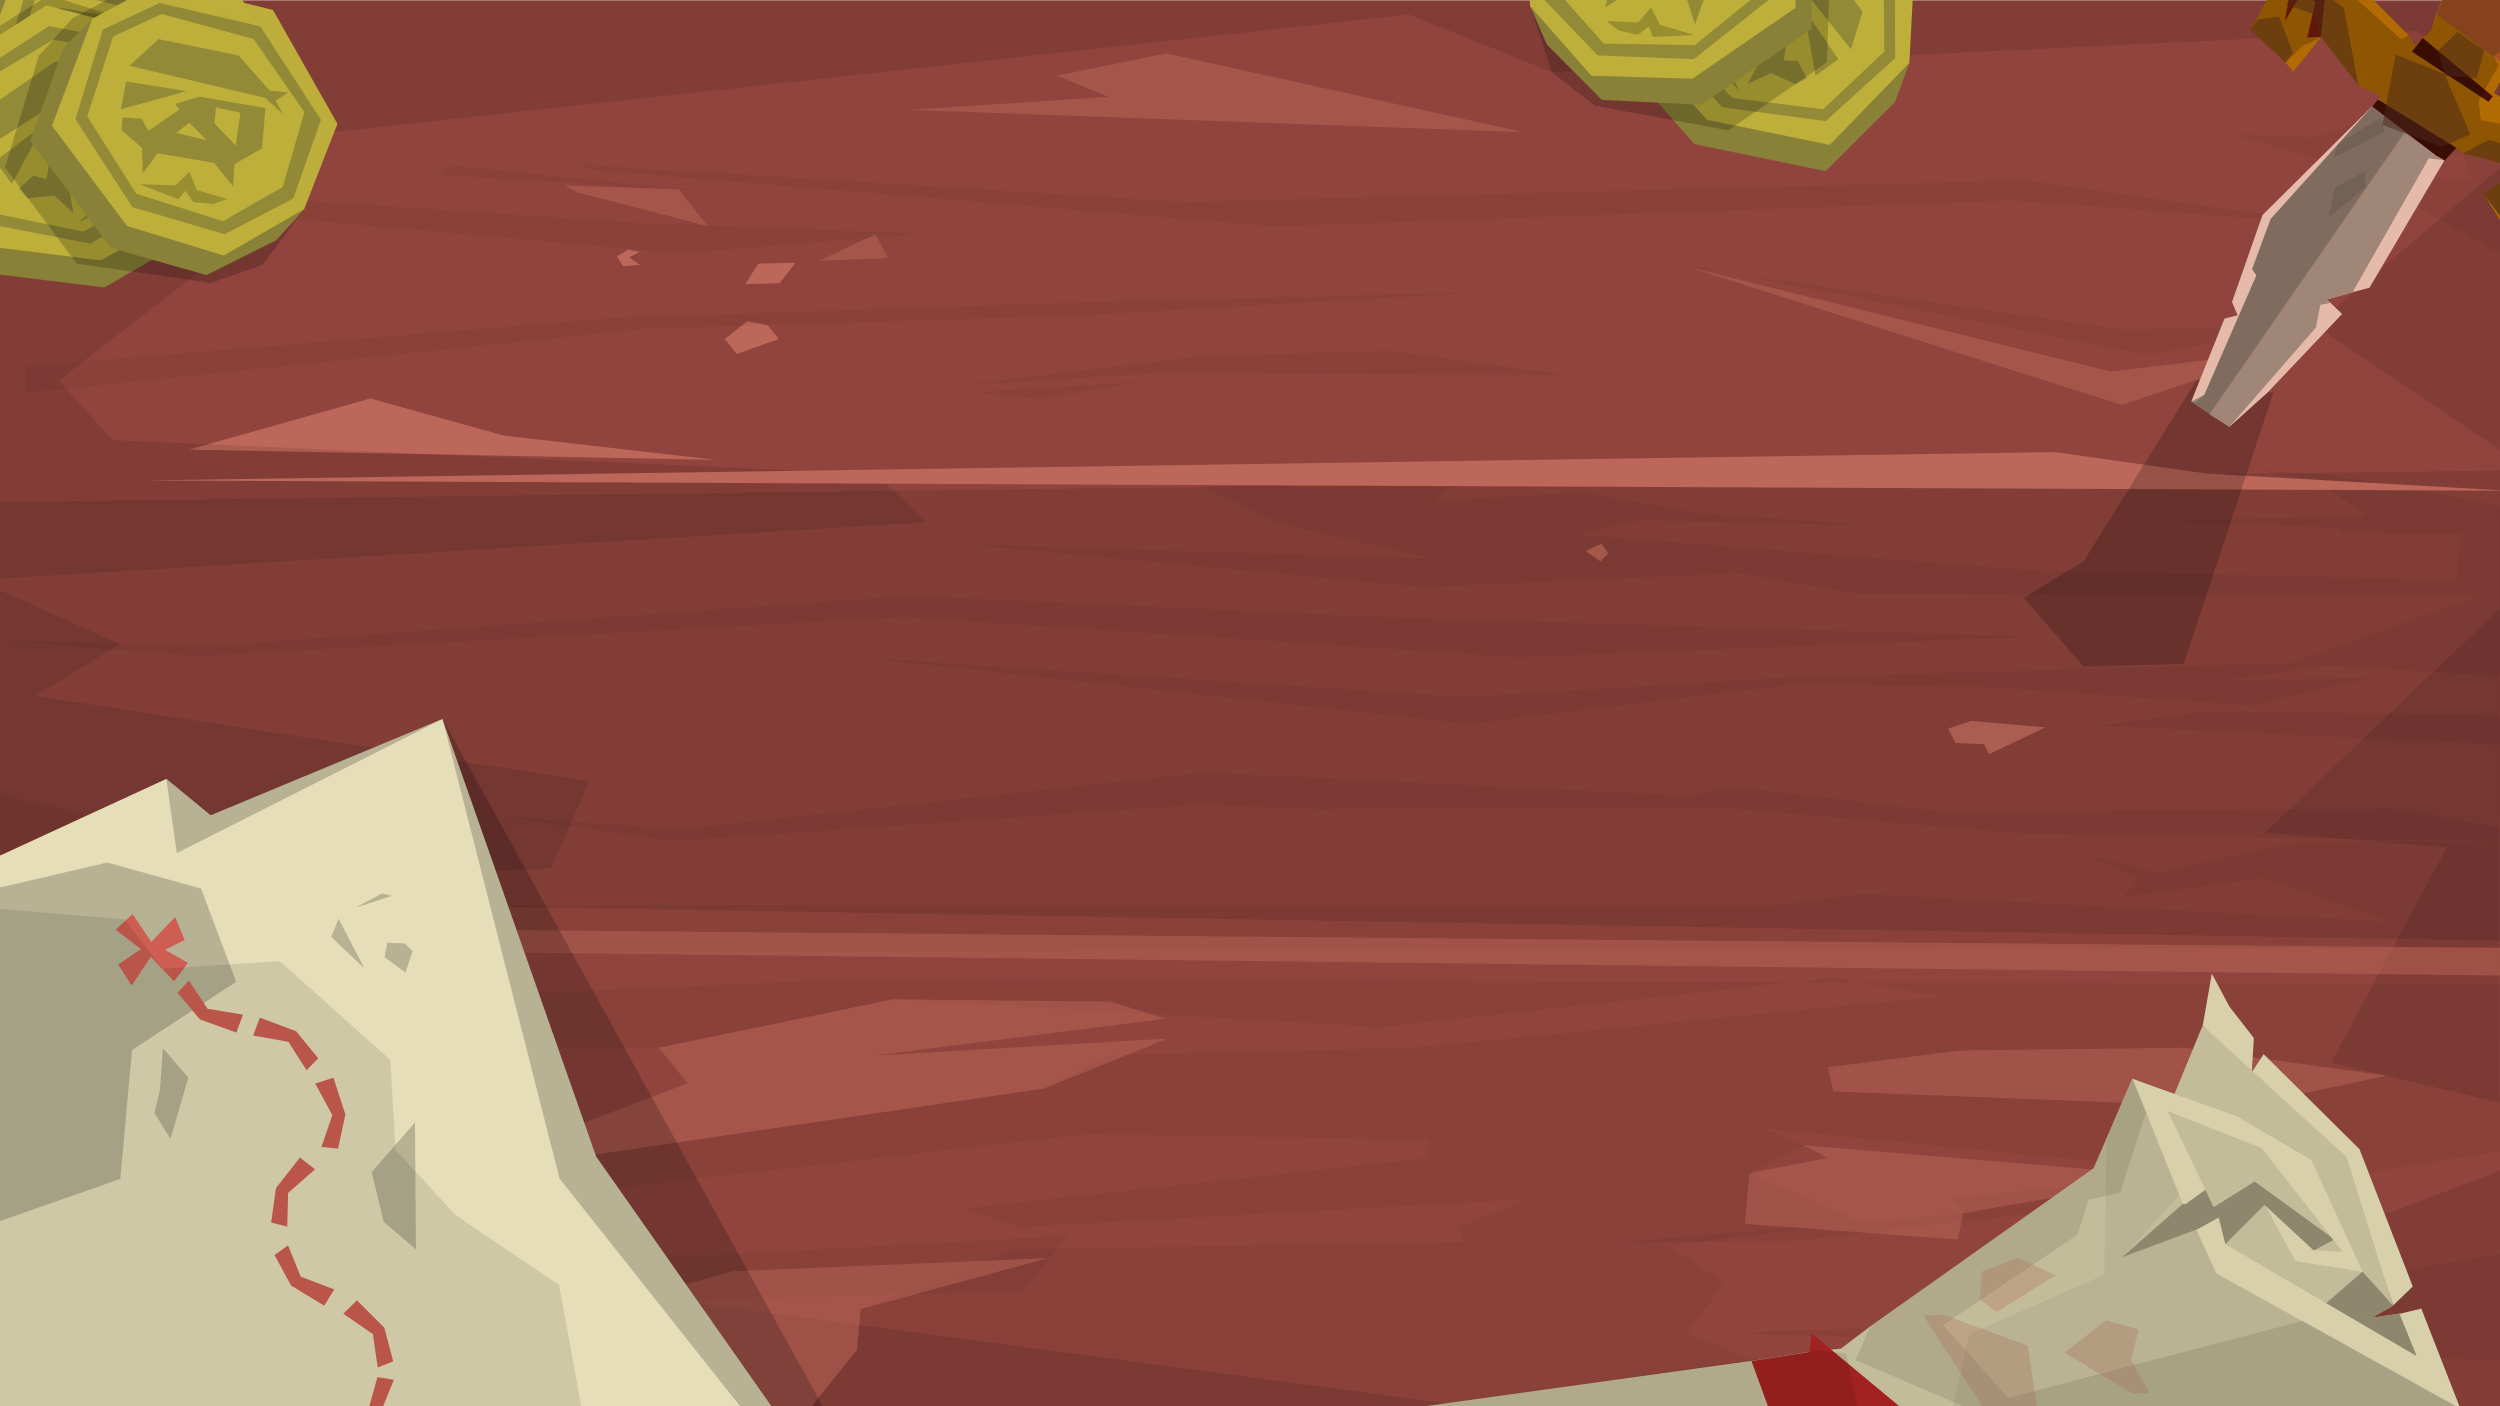<?xml version="1.0" encoding="UTF-8"?>
<svg width="508mm" height="285.8mm" version="1.1" viewBox="0 0 508 285.8" xmlns="http://www.w3.org/2000/svg" xmlns:cc="http://creativecommons.org/ns#" xmlns:dc="http://purl.org/dc/elements/1.1/" xmlns:rdf="http://www.w3.org/1999/02/22-rdf-syntax-ns#">
 <g transform="translate(140.5 -8.934)">
  <path d="m-140.5 294.7v-285.7h508v285.7z" fill="#90443d" stroke-opacity=".063" stroke-width=".265"/>
  <g fill="#bc6759" stroke-opacity=".063" stroke-width=".265">
   <path d="m-102.1 100.3 36.85-10.39 27.21 7.56 43.09 4.914z"/>
   <path d="m6.779 77.82 2.457 3.024 8.504-3.024-2.268-2.835-4.158-0.756z"/>
   <path d="m13.58 62.51-2.646 4.158 6.993-0.189 3.213-4.158z"/>
   <path d="m-12.88 59.68-2.292 1.362 1.303 2.005 3.374-0.301-2.172-1.503 2.172-1.136z"/>
   <path d="m181.7 120.9 0.067 0.067 2.923 2.038 1.62-1.637-1.37-1.971z"/>
   <path d="m255.3 157 1.604 2.907 5.78 0.267 1.002 2.005 11.43-5.446-15.07-1.303z"/>
   <path d="m268.4 263.8-0.85 2.835 3.118 0.661 2.835-2.788z"/>
  </g>
  <g stroke-opacity=".063" stroke-width=".265">
   <path d="m367.5 294.7h-68.12l-11.91-17.48 80.13-30.43z" fill-opacity=".1"/>
   <path d="m367.4 233-34.21-8.126 23.51-43.78-37.02-2.94 47.9-45.7-0.095-32.13-37.7-25.32 43.62-36.96-22.54-22.85-176 8.41-29.1-11.72-244.7 26.76-2.405 9.755 18.17 2.673-45.38 35.18 10.87 12.1 155.2 6.898 10.21 9.827-192.8 11.72 28.92 13.04-17.2 10.49 112.6 17.29-7.749 17.76-128.3 6.426 8.882 57.45 44.03 34.4 77.11-13.61 251.9 33.64-365.6-8.975v-285.7h508z" fill-opacity=".1"/>
   <g fill-opacity=".05">
    <path d="m-154 167.4 69.55 15.88-78.05 3.591z"/>
    <path d="m-92.74 52.38 90.34 8.018 49.44-4.009-57.73-2.138-104.2-6.949z"/>
    <path d="m-135.5 88.78 126.1-13.04 87.31-2.646 85.99-4.914-87.31 2.268-93.17 3.118-118.5 9.788z"/>
    <path d="m-49.24 42.5-0.201 0.267-1.737 1.737 56.26 3.541z"/>
    <path d="m-24.03 42.29 124.8 7.691 170.4-4.41 62.96 9.003-65.77-4.914-150.1 5.292-137.8-11.42z"/>
    <path d="m177.9 85.19-82.09-0.465-41.29 2.539 48.24-5.88 39.29-1.203z"/>
    <path d="m57.33 88.6 13.76 1.47 20.31-3.608z"/>
    <path d="m202.8 63.27 1.323-0.189 91.66 17.95 34.02-6.048-38.74 0.945z"/>
    <path d="m336.6 9.755 15.64 19.24-22.45 7.884-16.17-0.668 22.58 6.949 23.79-3.074 1.604 5.479-21.78-0.802 29 16.44-1.376-52.27z"/>
   </g>
   <path d="m371.5 104.5-512.9 6.439 0.248 80.5 508.9 8.639z" fill-opacity=".1"/>
   <g fill-opacity=".05">
    <path d="m273.3 138.3-132.1-3.969-97.14-4.347-141.3 10.12-42.09-0.935 39.29 3.074 143-7.913 125.2 8.181z"/>
    <path d="m285.7 156.4 21.92-2.94 69.22 0.802-5.613 6.147z"/>
    <path d="m341 146.7-24.05 5.613-52.92-3.742-40.09-0.534-66.02 8.018-123.5-13.5 122.7 7.991 66.05-3.969 101.9-2.929 37.69-13.52-125.3-0.534-24.88-4.182-63.88 2.835-92.98-8.693 94.49 2.835-31.37-7.182-17.58-8.693 57.45-1.323-7.938 5.481 30.62-1.701 22.87 4.158 34.93 2.569-46.77-1.002-12.7 2.873 93.51 7.278 85.42 1.89 0.945-9.26-23.43-0.189-2.079-1.134-35.15-1.323 41.39-1.134-10.02-6.993-12.85-2.268 16.06 1.134 40.07 7.182-3.213 33.83-37.61-2.457-20.79 3.024z"/>
    <path d="m129.8 173.5 0.668-0.267h80.45l59.33 5.078 115.3 1.935-39.5-6.993-92.04 0.567-42.71-5.103-8.882 1.89-98.08-4.725-106.8 11.53-35.91-2.551 35.06 5.008 106.5-7.437z"/>
    <path d="m283.4 182.6 10.96 5.103-3.685 3.591 28.75-3.95 25.39 8.82-106.9-5.613-18.17 2.405-281.5-0.056 13.99-4.725-9.827-3.969 2.268-3.213-40.44 4.914-26.65 4.914-28.92 1.89-1.323 9.827 520.3-1 4.454-21.41-45.44-0.267-28.87 6.414z"/>
    <path d="m-144.2 227.1 11.91-2.079 3.969-3.969 121.7 0.756 47.62-9.827 99.03 5.67 91.85-10.02 22.11 3.78-107.2 10.4-62.27 1.604-12.83 6.682-122.3 17.98-4.914 6.804 136.1-15.5 69.55 1.134-0.756 3.78-94.12 10.21 11.34 3.78 103.2-5.67-13.99 5.67 1.134 3.024-91.09 1.512-31.37 12.1-0.756 8.315-20.41 25.32 252.9-3.024-63.88-25.7 7.56-10.21-11.34-7.56 38.93-4.914-22.3-9.827 10.96-5.67-8.315-3.402 110 10.96 41.2-6.615-0.378-33.64-339-0.945-131.7 5.859-52.16-3.402z"/>
    <path d="m224.5 261.1 91.67-10.69-6.682-5.078-24.86 4.276-28.87 2.673 2.673 3.207-69.49 5.88z"/>
    <path d="m210.5 279.8h1.89l75.03-2.646 80.69-13.47-0.151 21.7z"/>
    <path d="m-125.1 271h1.069l200.7-10.96-9.622 11.23-79.38 2.138-88.2 19.24-70.02-10.96z"/>
   </g>
  </g>
  <g fill="#bc6759" stroke-opacity=".063" stroke-width=".265">
   <g fill-opacity=".5">
    <path d="m44.37 31.27 7.484 0.267 117.3 4.276-72.7-16.04-22.18 4.544 10.42 4.276z"/>
    <path d="m202.8 63.27 87.88 27.97 32.51-10.96-34.77 4.158z"/>
    <path d="m-25.73 46.64 2.646 1.417 26.36 6.804-5.859-7.465z"/>
    <path d="m25.87 61.94 14.08-0.567-2.551-4.819z"/>
    <path d="m-111.2 300.4 119.5-33.14 64.14-2.673-38.06 10.34-0.756 8.315-20.41 25.32z"/>
    <path d="m230.9 225.8 1.134 4.914 82.4 3.213 30.05-6.426-41.39-5.67-45.36 0.567z"/>
   </g>
   <path d="m-141.9 197 509.5 4.53 0.18 5.634-510.6-5.912z" fill-opacity=".502"/>
   <path d="m215 247.3 15.88-3.056-4.915-2.613 75.47 6.355-43.03 7.484-1.069 5.345-43.3-3.207z" fill-opacity=".5"/>
   <path d="m-50.67 248.1 122.3-17.98 25.12-10.16-59.6 3.474 59.07-7.484-10.96-3.475-44.27-0.479-47.62 9.827 5.837 7.223z" fill-opacity=".5"/>
   <path d="m277.1 100.8 30.69 4.357 61.45 3.495-480.7-2.088z"/>
  </g>
  <g stroke-opacity=".063" stroke-width=".265">
   <path d="m356.2 41.53-15.22 25.87-3.44 0.909-5.215 1.453 3.086 2.974-15.02 15.84-7.879 7.092-7.751-5.153 6.758-16.84 2.672-0.679-1.152-2.692 6.203-17.68 22.23-22.05z" fill="#e5baaa"/>
   <path d="m356.2 41.53-3.162-0.44-15.5 27.22-5.215 1.453 0.727 0.716-2.049 0.401-0.909 4.609-17.58 20.18-7.751-5.153 2.62-1.336 10.6-24.3-0.872-1.263 3.751-10.17 20.61-22.88 12.95 10.01z" fill="#a08677"/>
   <path d="m325.5 23.5-1.586-1.847-7.108-6.677 6.289-11.5 5.79-1.746 7.929-2.917 2.611 7.723 9.52 9.592 1.235 2.107 3.374-3.169 1.054-3.379 11.62 8.665 2.94 2.273-2.909 5.243 11.93 6.706 11.31 1.433 3.629 16.74-4.495 3.339-18.06 2.431-6.404-10.16 5.772-3.99-1.749-2.167-8.162-2.115-1.452-1.111-15.9-9.798 0.744-0.695-4.695-2.24-7.582-9.816z" fill="#b16b02"/>
   <path d="m351.8 16.65 14.22 11.86-0.841 1.113-15.59-10.2z" fill="#470f05"/>
   <path d="m354.6 11.69 14.56 10.94 8.161-7.56 6.627-13.45-0.355-1.811 2.588-1.007 2.291-8.746 2.286-0.804 2.291-6.389-8.31-4.466-26.99 25.36z" fill="#a75323"/>
   <path d="m368.2 42.21 6.877-4.165 7.597 7.252-3.357 6.977-6.147-0.223 0.968-2.287 3.059 0.856 4.331-3.818-6.347-7.101-5.973 3.744z" fill="#7b1e08"/>
   <path d="m328.3 16.58 0.144-0.038 2.645-0.109 1.023-9.476-6.998-0.938-1.369 7.258 3.212-5.301 3.056 1.258z" fill="#7b1e08"/>
   <path d="m342.7 29.18-1.143 1.388 12.95 10.01 1.771 0.948 2.32-2.552z" fill="#470f05"/>
  </g>
  <g stroke-opacity=".063" stroke-width=".265">
   <path d="m349.8 33.42-41.42 59.83 4.191 2.415 7.879-7.092 0.999 0.173-18.22 55.08-20.33 0.547-12.2-13.98 12.22-7.441 22.86-36.69 0.646-0.017-1.61 4.264 0.772 0.175 1.847-1.511 10.6-24.3-0.872-1.263 3.751-10.17 22.5-24.96-4.695-2.24-7.582-9.816-2.203 1.204-1.439 0.492-3.595 3.524-7.108-6.677 6.289-11.5 5.79-1.746 5.553 0.629 0.185 3.045 12.79 11.51 1.533-0.782 1.235 2.107 3.374-3.169 4.206-11.32 26.99-25.36 5.414 3.356 0.275 6.379-4.812-0.282-3.146 11.67-3.882-0.193-0.722 1.898 2.409 0.462-5.377 9.342-5.931 0.208 3.456 3.147-2.858 3.55-3.348 2.432 0.977 1.916-4.016 7.119 0.417 3.973 13.39 2.426 7.945 7.055 5.441-1.326 0.787 2.174-2.006 9.796-18.35 3.642-6.644-8.765 5.772-3.99-1.749-2.167-8.162-2.115-1.452-1.111-2.32 2.552-8.157-5.579z" fill-opacity=".2"/>
   <path d="m343.3 32.9 0.759 2.752-10.36 5.326 0.97-2.99z" fill-opacity=".1"/>
   <path d="m340 43.79-6.051 3.207-1.313 6.183 7.518-6.249z" fill-opacity=".1"/>
  </g>
  <g fill="#4d291a" fill-opacity=".502" stroke-opacity=".063" stroke-width=".265">
   <path d="m346.3 20.01 9.873 3.957-1.24-4.774 3.938-3.773 5.426 3.721-1.542 5.681-6.398-0.493 5.106 11.91-5.717 2.517-12.18-4.443z"/>
   <path d="m338.7 26.25-2.908-15.68-8.191-6.351-3.582 5.697 5.707 1.927 1.393 4.592z"/>
   <path d="m322.6 12.33-4.261 0.483-1.554 2.161 7.108 6.677 1.555-2.001z"/>
   <path d="m360 40.09 5.269-2.768 12.16 3.794 3.677 0.515 5.881 7.43-7.064 4.85-2.768-3.297 4.331-3.818-3.593-4.204-5.364 4.869-0.134 9.284-1.616 0.382-6.644-8.765 5.772-3.99-1.749-2.167z"/>
  </g>
  <g stroke-opacity=".063" stroke-width=".265">
   <path d="m-135-2.284-5.997 5.99-6.858 18.71 16.2 21.91 19.37 5.685 14.26-6.98 5.759-6.271z" fill="#898137"/>
   <path d="m-121.2-9.564-13.81 7.28-8.367 21.68 15.08 20.49 19.6 6.167 16.42-9.3 6.909-17.26-12.91-23.25z" fill="#beb03b" fill-opacity=".978"/>
   <path d="m-132.9-0.067-5.714 18.2 11.41 17.94 18.71 5.671 14-7.143 5.765-15.95-12.17-19.08-20.41-4.931z" fill="#898137" fill-opacity=".82"/>
   <path d="m-130.9 1.337-5.407 16.22 9.82 15.8 17.58 5.745 12.18-6.853 4.548-15.16-10.23-14.97-18.61-5.219z" fill="#beb03b" fill-opacity=".978"/>
  </g>
  <g fill="#898137" fill-opacity=".82" stroke-opacity=".063" stroke-width=".265">
   <path d="m-127.6 7.347 5.935-5.364 16.24 3.44 6.271 7.214 3.755 0.427-2.565 1.664 1.526 2.714-3.661-3.35z"/>
   <path d="m-129.4 16.15 1.06-5.628 12.23 2.07z"/>
   <path d="m-129.3 20.45 0.196-2.625 3.926 0.311 1.305 2.487 6.368-4.308-0.803-1.145 4.879-1.438 13.39 2.446-0.752 8.164-5.617 3.167-0.315 4.55-3.825-4.841-11.46-2.036-3.096 4.091-0.042-5.211z"/>
  </g>
  <g stroke-opacity=".063" stroke-width=".265">
   <path d="m-118.2 21.05 2.677-2.034 3.524 3.607z" fill="#c5b73d"/>
   <path d="m-110.4 19.2 0.326-3.247 4.976 1.116-1.024 6.676z" fill="#c5b73d"/>
   <path d="m-115.5 28.97-2.874 2.748-7.265-0.297 7.83 3.129 1.422-1.722 1.616 2.319 3.955 0.423 2.947-0.985-6.159-1.856z" fill="#998e2f"/>
   <path d="m-155.4 37.72 0.225 8.473 8.866 17.84 27.05 3.311 17.45-10.16 4.738-15.15-0.592-8.494z" fill="#898137"/>
  </g>
  <path d="m-151.1 22.68 2.688-3.596 17.84-11.11 14.51 4.616z" fill-opacity=".2" stroke-opacity=".063" stroke-width=".265"/>
  <g stroke-opacity=".063" stroke-width=".265">
   <path d="m-151.1 22.68-4.213 15.03 9.988 20.99 25.25 3.142 17.96-9.988 4.539-18.32-7.782-16.89-25.76-6.613z" fill="#bdaf3a"/>
   <path d="m-152.3 37.73 9.285 16.66 20.87 4.047 16.98-9.681 4.444-15.08-7.618-15.16-22.22-4.285-17.62 11.43z" fill="#928a37"/>
   <path d="m-149.9 37.18 8.055 15.08 18.22 3.733 16.26-8.812 3.403-13.56-7.881-13.73-17.9-2.867-16.59 9.919z" fill="#bdaf3a"/>
  </g>
  <g fill="#898137" fill-opacity=".82" stroke-opacity=".063" stroke-width=".265">
   <path d="m-143.2 38.91 0.187-7.997 13.67-9.427 9.55 0.408 2.892-2.432-0.556 3.006 3.02 0.758-4.95 0.354z"/>
   <path d="m-138.1 46.3-3.357-4.639 9.913-7.455z"/>
   <path d="m-134.9 49.21-1.771-1.947 2.926-2.636 2.703 0.763 1.251-7.586-1.384-0.204 2.311-4.531 10.99-8.041 5.41 6.16-1.564 6.256 3.086 3.358-6.145-0.553-9.356 6.916 0.841 5.061-3.812-3.553z"/>
  </g>
  <g stroke-opacity=".063" stroke-width=".265">
   <path d="m-126.8 41.56 0.365-3.342 5.043-0.078z" fill="#c5b73d"/>
   <path d="m-122.8 34.61-2.133-2.47 4.232-2.845 4.143 5.334z" fill="#c5b73d"/>
   <path d="m-119.3 45.06 0.018 3.976-5.212 5.07 7.657-3.533-0.272-2.216 2.795 0.422 3.027-2.58 1.311-2.817-5.584 3.195z" fill="#998e2f"/>
  </g>
  <g stroke-opacity=".063" stroke-width=".265">
   <path d="m-124.9 62.49 27.31 3.934 10.47-3.687 8.405-11.32-8.961-37.12-5.627-3.668-20.87-4.16-11.6 6.162-6.869 7.681-6.825 22.66z" fill-opacity=".2"/>
   <path d="m-121.7 12.73-5.947 6.04-6.701 18.76 16.38 21.78 19.42 5.523 14.2-7.099 5.707-6.319z" fill="#898137"/>
   <path d="m-108 5.339-13.75 7.395-8.185 21.75 15.25 20.37 19.65 6.003 16.34-9.437 6.764-17.32-13.1-23.14z" fill="#beb03b" fill-opacity=".978"/>
   <path d="m-119.6 14.93-5.561 18.25 11.56 17.84 18.75 5.514 13.94-7.259 5.631-16-12.33-18.98-20.45-4.76z" fill="#898137" fill-opacity=".82"/>
   <path d="m-117.5 16.32-5.271 16.26 9.952 15.71 17.63 5.597 12.13-6.955 4.421-15.2-10.35-14.88-18.65-5.063z" fill="#beb03b" fill-opacity=".978"/>
  </g>
  <g fill="#898137" fill-opacity=".82" stroke-opacity=".063" stroke-width=".265">
   <path d="m-114.2 22.3 5.89-5.414 16.27 3.304 6.332 7.161 3.758 0.396-2.551 1.685 1.549 2.701-3.689-3.319z"/>
   <path d="m-115.9 31.12 1.013-5.636 12.25 1.967z"/>
   <path d="m-115.8 35.42 0.174-2.626 3.928 0.279 1.326 2.476 6.332-4.362-0.813-1.139 4.866-1.479 13.41 2.334-0.683 8.17-5.591 3.214-0.277 4.552-3.865-4.809-11.47-1.94-3.061 4.117-0.086-5.21z"/>
  </g>
  <path d="m-104.7 35.93 2.66-2.056 3.554 3.578z" fill="#beb03b" fill-opacity=".978" stroke-opacity=".063" stroke-width=".265"/>
  <path d="m-96.92 34.01 0.299-3.25 4.985 1.074-0.968 6.684z" fill="#beb03b" fill-opacity=".978" stroke-opacity=".063" stroke-width=".265"/>
  <g stroke-opacity=".063" stroke-width=".265">
   <path d="m-102 43.83-2.851 2.772-7.267-0.236 7.856 3.064 1.407-1.734 1.635 2.306 3.958 0.39 2.939-1.01-6.175-1.805z" fill="#998e2f"/>
   <path d="m247.5 21.68-2.92 7.957-14.1 14.08-26.69-5.504-13.29-15.2 0.351-15.87 3.275-7.859z" fill="#898137"/>
   <path d="m248.3 6.092-0.811 15.59-16.17 16.69-24.93-5.09-13.82-15.2 1.551-18.81 12.77-13.52 26.52 1.962z" fill="#bdaf3a"/>
   <path d="m244.6 20.73-14.12 12.82-21.07-2.833-13-14.6 0.606-15.71 12.06-11.93 22.42 3.039 13.04 16.46z" fill="#928a37"/>
   <path d="m242.4 19.42-12.45 11.71-18.46-2.285-12.59-13.54 1.107-13.94 11.85-10.49 17.88 3.003 12.55 14.7z" fill="#bdaf3a"/>
  </g>
  <g fill="#898137" fill-opacity=".82" stroke-opacity=".063" stroke-width=".265">
   <path d="m235.6 18.94 2.378-7.638-9.94-13.3-9.179-2.665-1.963-3.229-0.433 3.027-3.104-0.246 4.577 1.917z"/>
   <path d="m228.4 24.3 4.663-3.324-7.011-10.23z"/>
   <path d="m224.4 26.05 2.3-1.279-1.93-3.433-2.805-0.141 1.238-7.588 1.377 0.249-0.743-5.032-7.841-11.13-7.095 4.109-0.517 6.428-3.997 2.196 5.999 1.44 6.656 9.543-2.414 4.527 4.747-2.149z"/>
  </g>
  <g stroke-opacity=".063" stroke-width=".265">
   <path d="m219.2 16.22 0.723-3.284-4.753-1.685z" fill="#c5b73d"/>
   <path d="m210.9 17.11-1.288 3.762 3.319 6.47-6.127-5.794 0.966-2.013-2.783-0.493-2.044-3.412-0.343-3.088 4.27 4.812z" fill="#998e2f"/>
   <path d="m210.7 35.42-27.14-4.998-8.744-6.839-4.348-13.41 20.35-32.31 6.504-1.678 21.1 2.724 9.024 9.546 4.054 9.473-0.772 23.65z" fill-opacity=".2"/>
   <path d="m223.6-12.73 3.705 7.623 0.354 19.92-22.48 15.4-20.17-0.972-11.19-11.26-3.388-7.811z" fill="#898137"/>
   <path d="m212.9-24.13 10.67 11.4 0.806 23.23-20.96 14.42-20.54-0.59-12.47-14.16-0.876-18.57 19.81-17.74z" fill="#beb03b" fill-opacity=".978"/>
   <path d="m220.9-11.32-0.561 19.07-16.66 13.21-19.53-0.767-10.89-11.33-0.223-16.96 17.75-14.04 20.9 2.024z" fill="#898137" fill-opacity=".82"/>
   <path d="m218.5-10.68-0.201 17.09-14.45 11.71-18.49-0.328-9.268-10.46 0.668-15.82 14.57-10.79 19.29 1.161z" fill="#beb03b" fill-opacity=".978"/>
   <path d="m210.8 6.886 0.674-2.544-3.812-0.991-2.048 1.923-4.606-6.156 1.134-0.819-4.139-2.956-13.46-2.074-1.963 7.96 4.271 4.832-1.192 4.402 5.199-3.322 11.49 1.827 1.586 4.879 1.746-4.91z" fill="#898137" fill-opacity=".82"/>
  </g>
  <g stroke-opacity=".063" stroke-width=".265">
   <path d="m195 10.42 1.816 3.537 6.962 2.098-8.423 0.393-0.78-2.092-2.286 1.662-3.876-0.895-2.462-1.896 6.428 0.263z" fill="#998e2f"/>
   <path d="m138.1 296.2 77.31-10.75 11.8-1.849 6.375-0.629 5.883-4.475 45.46-32.18 7.844-18.2 8.326 3.755 5.974-14.54 29.27 26.73 9.414 30.16-4.31 2.472 5.661-0.836 12.37 19.34z" fill="#d8d0ab"/>
   <path d="m290.7 264.4 12.37-10.86 4.526-2.917 1.71 3.621 8.347-5.23 16.19 11.77-8.045 4.325-6.135-11.36-7.93 7.942-5.902-2.916z" fill="#9c967a"/>
   <path d="m307.1 217.3 22.05 23.18 6.685 4.409 9.956 29.3 3.982-3.84-10.81-27.88-19.49-19.34-2.418 3.698 0.427-6.969-4.978-6.4-3.556-6.685z" fill="#d8d0ab"/>
  </g>
  <path d="m138.1 296.2 77.31-10.75 11.8-1.849 6.375-0.629 5.883-4.475 45.46-32.18 7.844-18.2 8.326 3.755 5.974-14.54 29.27 26.73 9.414 30.16-4.31 2.472 5.661-0.836 12.37 19.34z" fill-opacity=".1" stroke-opacity=".063" stroke-width=".265"/>
  <g stroke-opacity=".063" stroke-width=".265">
   <path d="m328.4 277 11.16-9.655 6.221 6.881-4.31 2.472z" fill="#8d876e"/>
   <path d="m328.4 277 13.07-0.302 5.661-0.836 3.485 8.605z" fill="#8d876e"/>
   <path d="m347.1 275.9 4.409-1.067 7.965 20.41-49.64-27.52-4.054-8.889 4.551-2.489 1.351 5.405 38.9 22.76z" fill="#d8d0ab"/>
   <path d="m303.1 253.6h0.503l4.023-2.917-7.643-15.99 19.11 7.543 16.49 21.12-6.034-0.402-9.856-9.152 6.135 11.36 13.78 2.213-10.46-22.73-15.09-8.85-21.22-7.643z" fill="#d8d0ab"/>
   <path d="m215.4 285.5 11.8-1.849 0.427-3.769 22.69 18.85-27.98 5.76z" fill="#a22121"/>
  </g>
  <path d="m292.8 228.1-7.844 18.2-45.46 32.18-2.917 6.839 34.7 14.88 88.23-5.027-32.14-17.83-59.81 15.63-13.23-14.79 27.31-18.35 2.276-7.111 6.4-1.422 5.262-16.36z" fill-opacity=".1" stroke-opacity=".063" stroke-width=".265"/>
  <path d="m229.2 283.3-91.04 12.88 100.6 7.442-4.129-19.65z" fill-opacity=".1" stroke-opacity=".063" stroke-width=".265"/>
  <g fill="#ad6c58" fill-opacity=".3" stroke-opacity=".063" stroke-width=".265">
   <path d="m250.2 276.2 0.402 0.503 18.3 28.16 5.129-6.034-2.514-16.49-17.15-6.255z"/>
   <path d="m262.2 267.3-0.284 5.689 3.271 2.56 12.02-7.467-7.538-3.556z"/>
   <path d="m279 283.8 8.448-6.587 6.638 1.911-1.559 6.084 3.721 6.788-3.52 0.101z"/>
  </g>
  <g stroke-opacity=".063" stroke-width=".265">
   <path d="m302.4 251.7-0.151 0.05-9.403-23.66-5.327 12.54-0.427 27.31-27.45 12.09-3.982 17.71 103.9-2.56-49.64-27.52-4.054-8.889-15.13 5.634z" fill-opacity=".05"/>
   <path d="m-181.3 201.6 74.61-34.4 8.996 7.408 47.1-19.58 31.22 88.9 84.67 120.6-254.5-51.86z" fill="#e5deb9"/>
   <path d="m-63.75 286.8-0.982-6.775-6.005-4.14 2.759-2.73 5.567 5.561 1.812 6.846z" fill="#cd5e51"/>
   <path d="m-106.7 167.2 2.117 15.08 53.98-27.25-47.1 19.58z" fill-opacity=".2"/>
  </g>
  <g fill="#cd5e51" stroke-opacity=".063" stroke-width=".265">
   <path d="m-81.96 262 2.563 6.347 6.816 2.596-2.032 3.307-6.729-4.08-3.386-6.22z"/>
   <path d="m-82.13 258.2 0.171-6.843 5.471-4.824-3.064-2.383-4.868 6.183-0.987 7.013z"/>
   <path d="m-75.18 242 2.204-6.481-3.468-6.417 3.698-1.178 2.432 7.484-1.497 6.922z"/>
   <path d="m-78.2 226.4-3.694-5.763-7.179-1.288 1.384-3.626 7.368 2.763 4.48 5.485z"/>
  </g>
  <path d="m-118.7 184.2 19.05 5.292 7.144 18.92-21.17 13.89-2.381 26.19-31.35 10.98 1.984-69.06z" fill-opacity=".2" stroke-opacity=".063" stroke-width=".265"/>
  <path d="m-102.1 208.2 3.77 5.713 7.196 1.193-1.336 3.644-7.404-2.665-4.552-5.425z" fill="#cd5e51" stroke-opacity=".063" stroke-width=".265"/>
  <g fill-opacity=".2" stroke-opacity=".063" stroke-width=".265">
   <path d="m-71.7 195.6-1.497 3.742 6.735 6.361z"/>
   <path d="m-61.8 200.5-0.562 2.91 4.266 3.175 1.422-4.399-1.588-1.554z"/>
   <path d="m-62.9 190.5-5.426 2.9 7.484-2.432z"/>
   <path d="m-56.17 237-8.793 10.1 2.432 10.1 6.548 5.613z"/>
   <path d="m-50.59 155 23.79 93.42 92.1 116.1z"/>
   <path d="m-108 230.4-1.123 4.677 3.274 5.285 3.601-12.49-5.145-5.94z"/>
  </g>
  <a transform="translate(-1.747 -.661)">
   <g fill="#cd5e51" stroke-opacity=".063" stroke-width=".265">
    <path d="m-111.8 195.3 3.77 5.713 4.857-5.075 1.938 4.673-6.853 3.401-7.161-5.504z"/>
    <path d="m-103.4 209-4.7-4.977-3.909 5.837-2.716-4.269 6.682-4.567 7.485 4.221z"/>
   </g>
  </a>
  <path d="m-60.46 289.3-2.584 6.339 3.082 6.611-3.762 0.957-1.985-7.614 1.904-6.821z" fill="#cd5e51" stroke-opacity=".063" stroke-width=".265"/>
  <path d="m-156.9 191.8 5.481 0.945 36.26 3.007 7.673 10.05 23.81-1.588 22.49 20.11 1.058 18.26 12.17 13.23 21.08 14.23 9.083 49.8-160.3-17.73z" fill-opacity=".1" stroke-opacity=".063" stroke-width=".265"/>
 </g>
</svg>
